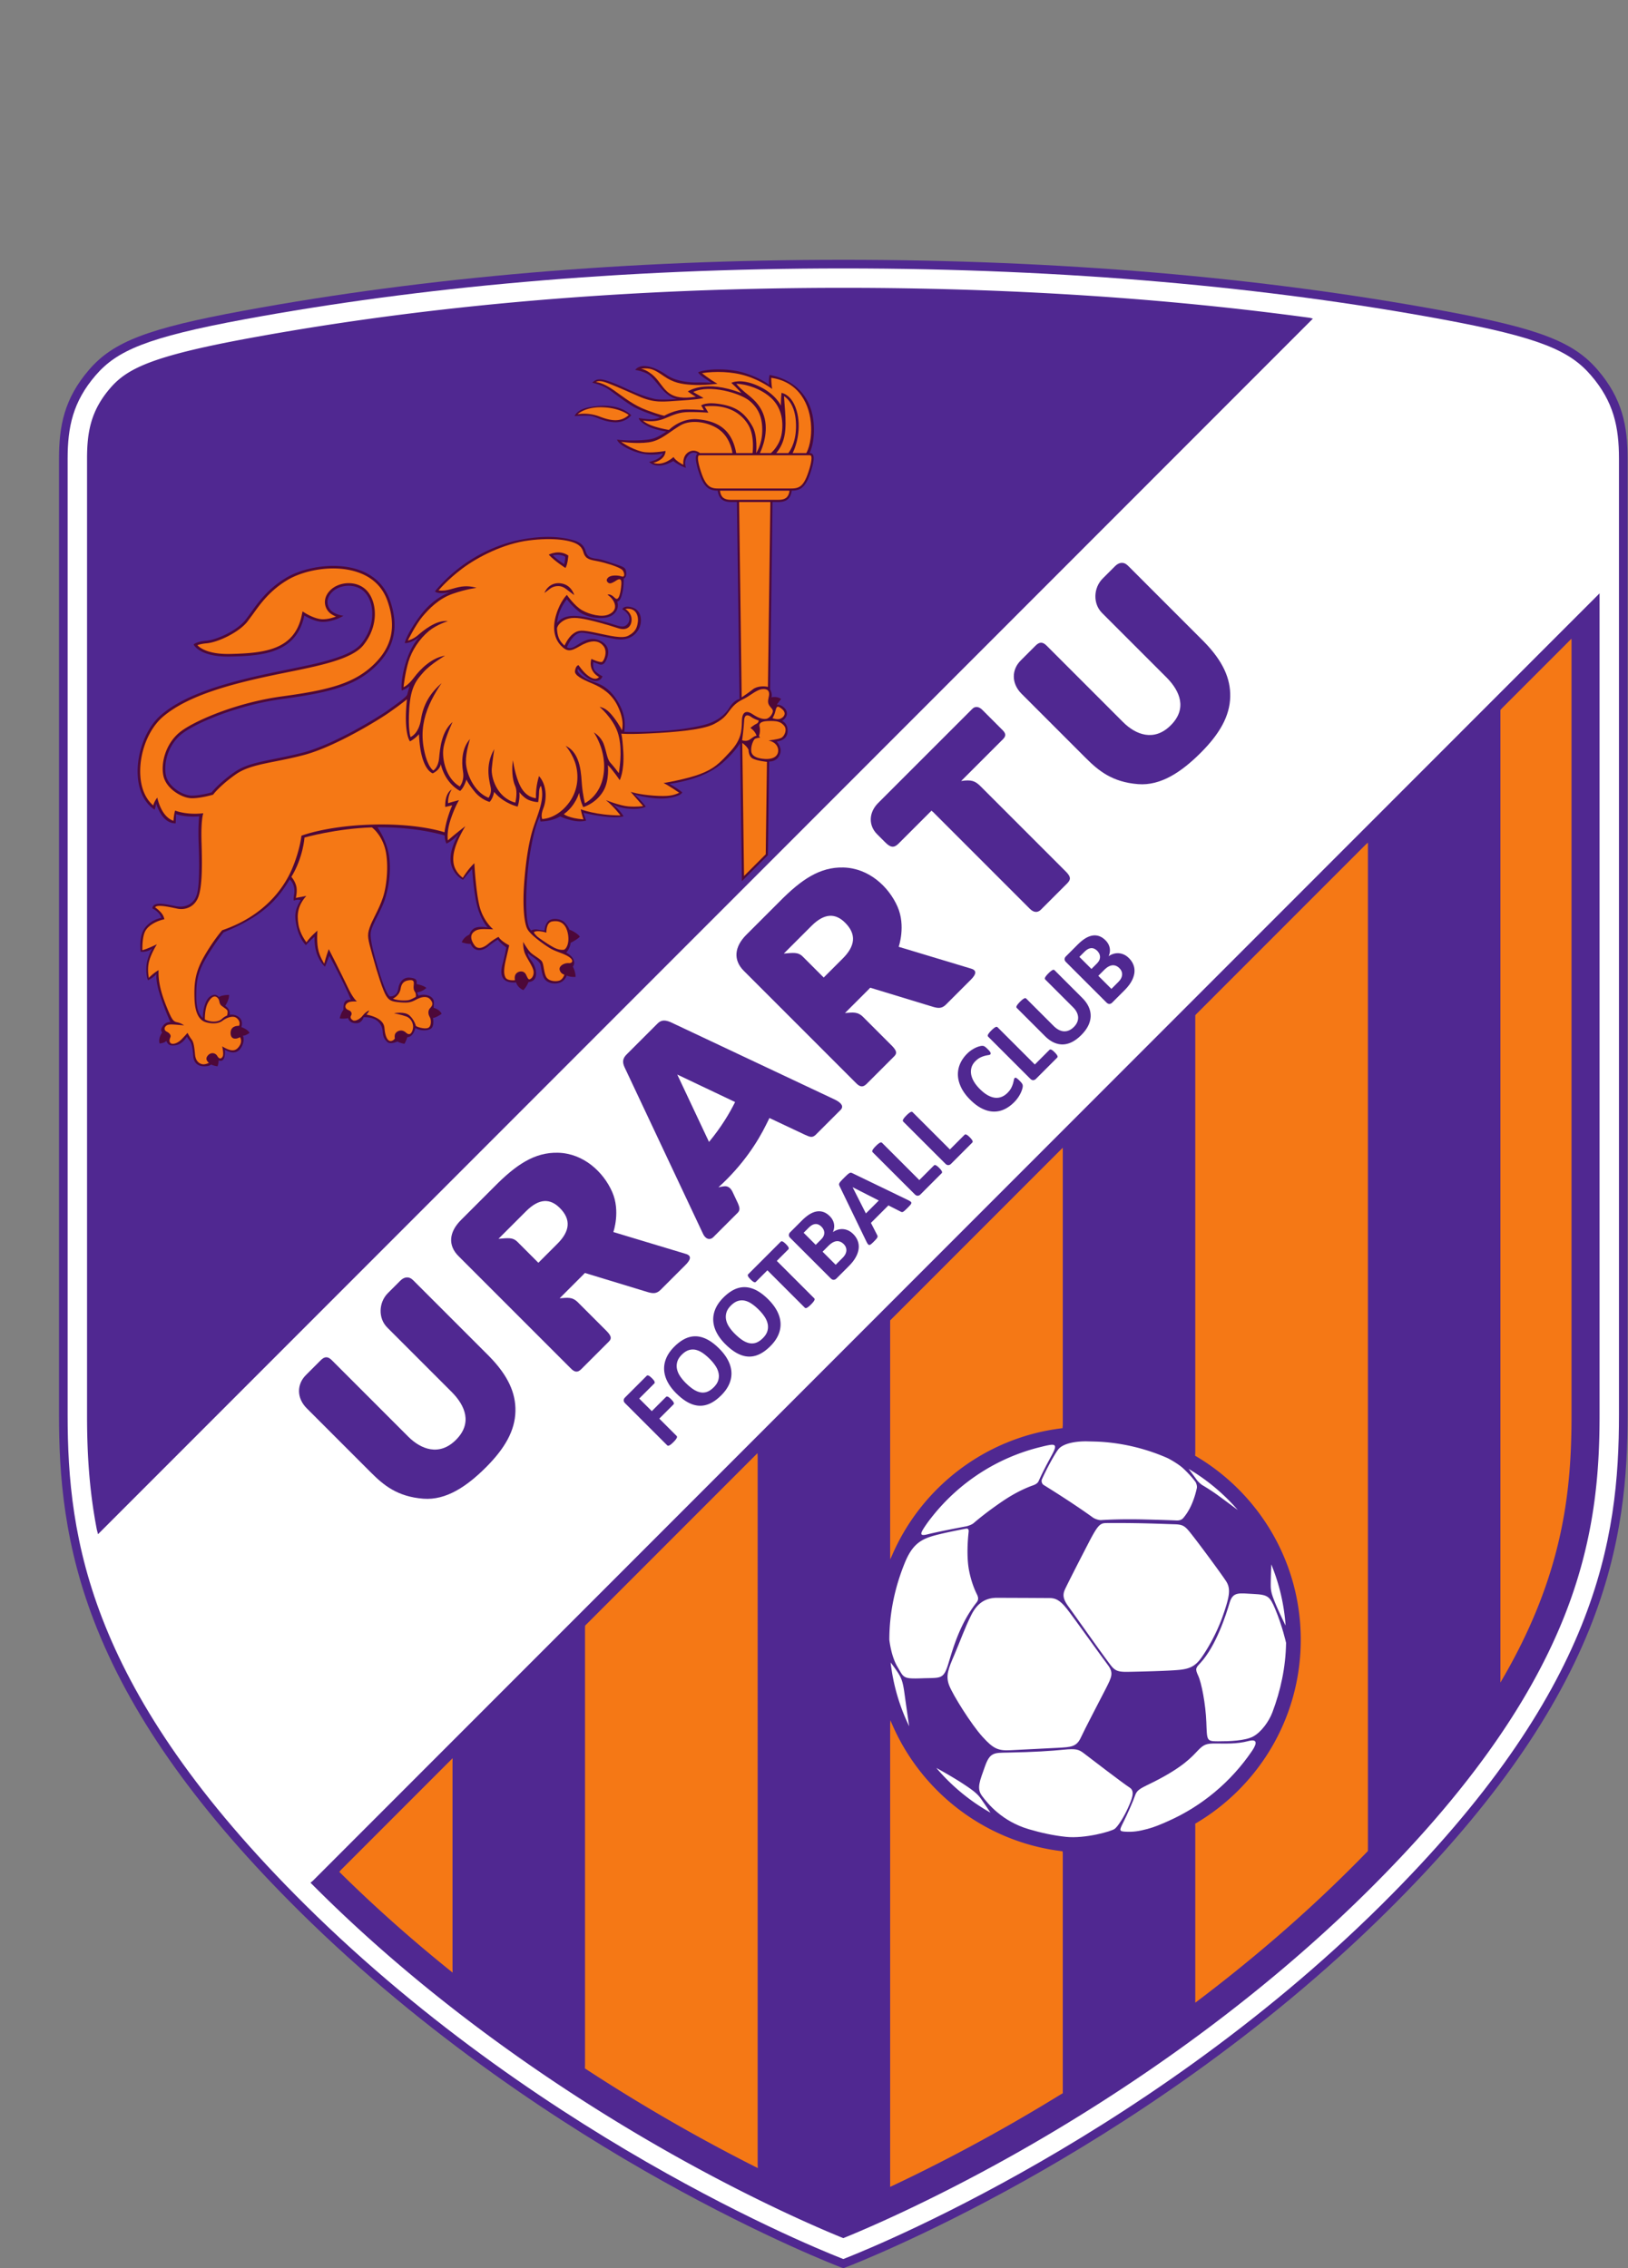 <svg xmlns="http://www.w3.org/2000/svg" xml:space="preserve" viewBox="0.5 -0.5 754.69 1051.53"><rect x="0.5" y="-0.5" width="754.69" height="1051.53" fill="#808080" stroke="none"/><defs><clipPath id="a" clipPathUnits="userSpaceOnUse"><path d="M.5-.5h595.446v841.89H.5Z"/></clipPath></defs><g clip-path="url(#a)" transform="matrix(1.333 0 0 -1.333 -.667 1121.853)"><path d="M85.517 733.902c-33.168-6.118-45.2-10.714-53.643-20.489-8.697-10.07-10.48-19.66-10.48-30.96v-332.5c0-20.582 1.58-45.539 13.302-74.592 12.85-31.851 35.83-63.922 70.253-98.039 44.344-43.95 93.107-75.26 126.205-93.783 35.878-20.08 61.672-29.92 61.928-30.018l1.063-.402 1.063.402c.255.098 26.048 9.938 61.927 30.018 33.097 18.524 81.861 49.832 126.205 93.783 34.422 34.117 57.402 66.188 70.254 98.04 11.72 29.052 13.3 54.01 13.3 74.59v332.5c0 11.3-1.783 20.89-10.48 30.961-8.441 9.775-20.475 14.37-53.643 20.49-63.73 11.755-133.921 17.716-208.626 17.716s-144.897-5.96-208.628-17.717" style="fill:#502891;fill-opacity:1;fill-rule:nonzero;stroke:none"/><path d="M107.062 179.453c-75.334 74.666-82.667 127.25-82.667 170.5v332.5c0 11 1.833 19.833 9.75 29 7.353 8.513 17.583 13.166 51.917 19.5 60.086 11.083 130.094 17.666 208.082 17.666h.001c77.988 0 147.996-6.583 208.082-17.667 34.334-6.333 44.564-10.986 51.918-19.5 7.916-9.166 9.75-18 9.75-29v-332.5c0-43.25-7.334-95.833-82.668-170.499C395.85 94.83 294.145 56.328 294.145 56.328S192.439 94.83 107.062 179.453" style="fill:#fff;fill-opacity:1;fill-rule:nonzero;stroke:none"/><path d="M108.858 187.197q1.462-1.471 2.955-2.95c43.482-43.099 91.352-73.85 123.853-92.06 29.094-16.3 51.39-25.73 58.479-28.6 7.087 2.87 29.384 12.3 58.478 28.6 32.5 18.21 80.371 48.961 123.854 92.06 33.462 33.167 55.73 64.163 68.074 94.762 11.097 27.506 12.594 51.298 12.594 70.943V634.23l-.008 1.383-447.42-447.699zM34.563 309.937c-2.873 14.786-3.418 28.156-3.418 40.015v332.5c0 9.383 1.356 16.77 8.108 24.589 5.856 6.78 14.538 11.094 48.033 17.273 63.149 11.648 132.746 17.555 206.858 17.555 57.065 0 111.456-3.502 162.284-10.43l1.031-.274L34.967 308.408ZM227.596 362.646q.371-.37.592-.654.222-.282.302-.5a.9.9 0 0 0 .067-.377.42.42 0 0 0-.125-.272l-5.26-5.263 4.377-4.373 4.936 4.939q.112.112.261.136.15.026.365-.053.218-.081.495-.296a7 7 0 0 0 .65-.587q.37-.371.586-.649.217-.278.31-.508a.8.8 0 0 0 .073-.384.44.44 0 0 0-.132-.266l-4.935-4.94 5.995-5.992a.54.54 0 0 0 .162-.31q.024-.173-.098-.434a3.4 3.4 0 0 0-.396-.607 10 10 0 0 0-.755-.83 10 10 0 0 0-.824-.75 3.3 3.3 0 0 0-.607-.397q-.255-.117-.435-.098a.5.5 0 0 0-.317.157l-14.599 14.59q-.548.545-.511 1.068.037.522.446.934l7.56 7.564a.45.45 0 0 0 .266.131q.156.018.378-.067.223-.086.513-.314a8 8 0 0 0 .66-.597zM250.969 372.979q1.998-1.998 3.074-4.069 1.078-2.07 1.193-4.153t-.758-4.108-2.776-3.93q-1.88-1.88-3.769-2.792t-3.828-.841q-1.938.071-3.955 1.152-2.016 1.083-4.138 3.203-1.948 1.948-3.007 4-1.059 2.054-1.167 4.13-.109 2.073.757 4.107.868 2.034 2.783 3.95 1.828 1.83 3.712 2.747t3.828.854q1.945-.065 3.956-1.116 2.01-1.052 4.095-3.134m-3.267-3.627q-1.262 1.26-2.494 2.095-1.233.834-2.447 1.092a4.55 4.55 0 0 1-2.41-.135q-1.198-.392-2.389-1.583-1.202-1.203-1.558-2.463a5.2 5.2 0 0 1-.095-2.51q.258-1.25 1.063-2.464t1.93-2.34q1.313-1.31 2.557-2.157 1.246-.849 2.46-1.117a4.34 4.34 0 0 1 2.398.132q1.184.407 2.388 1.61t1.563 2.457q.362 1.253.09 2.515-.27 1.264-1.088 2.49-.816 1.226-1.968 2.378M268.051 390.072q1.998-1.997 3.075-4.068 1.077-2.073 1.192-4.154.116-2.08-.758-4.108-.873-2.025-2.776-3.93-1.88-1.88-3.768-2.792-1.89-.911-3.828-.84-1.938.07-3.955 1.152t-4.139 3.203q-1.947 1.947-3.006 4t-1.168 4.13q-.11 2.073.758 4.106.867 2.034 2.782 3.95 1.83 1.83 3.713 2.748 1.883.916 3.828.853 1.945-.066 3.955-1.115 2.01-1.054 4.095-3.135m-3.266-3.628q-1.262 1.262-2.495 2.096t-2.446 1.093a4.56 4.56 0 0 1-2.411-.135q-1.197-.392-2.388-1.584-1.203-1.203-1.558-2.463a5.2 5.2 0 0 1-.095-2.51q.257-1.25 1.062-2.464a15 15 0 0 1 1.93-2.338q1.313-1.313 2.558-2.16t2.46-1.117a4.35 4.35 0 0 1 2.397.134q1.185.405 2.388 1.61 1.203 1.202 1.564 2.456a5.1 5.1 0 0 1 .09 2.516q-.271 1.263-1.088 2.49a15.6 15.6 0 0 1-1.968 2.376M274.203 409.283q.359-.359.58-.641.222-.285.314-.501a.77.77 0 0 0 .073-.383.45.45 0 0 0-.13-.279l-4.023-4.025 13.004-12.995a.5.5 0 0 0 .143-.306q.02-.18-.103-.428a3.7 3.7 0 0 0-.402-.602 10 10 0 0 0-.75-.824 10 10 0 0 0-.824-.75 3.7 3.7 0 0 0-.6-.403q-.249-.123-.429-.103a.48.48 0 0 0-.305.144l-13.003 12.997-4.023-4.026a.44.44 0 0 0-.285-.137.8.8 0 0 0-.377.079 2.3 2.3 0 0 0-.5.314q-.284.22-.642.58a8 8 0 0 0-.598.658 2.4 2.4 0 0 0-.32.507.74.74 0 0 0-.074.37q.019.156.144.28l11.314 11.322q.111.11.272.137a.7.7 0 0 0 .378-.068 2.4 2.4 0 0 0 .506-.32q.29-.227.66-.597M297.583 412.806q.858-.857 1.318-1.79.46-.932.58-1.881.119-.95-.073-1.912a8.2 8.2 0 0 0-.636-1.905 11 11 0 0 0-1.115-1.85 17 17 0 0 0-1.637-1.872l-4.266-4.27q-.41-.41-.93-.446-.522-.038-1.069.51l-14.027 14.018q-.548.547-.512 1.069.037.52.445.93l4.024 4.027q1.473 1.472 2.743 2.246 1.27.772 2.474.97 1.203.196 2.346-.203 1.142-.398 2.188-1.443.585-.585.953-1.25.367-.664.505-1.371.138-.709.047-1.446a5 5 0 0 0-.424-1.47q.808.56 1.699.83.89.269 1.81.208a5.3 5.3 0 0 0 1.829-.47q.906-.409 1.728-1.23m-11.028 2.539a3.5 3.5 0 0 1-1.022.728q-.534.24-1.085.201a2.9 2.9 0 0 1-1.135-.347q-.585-.311-1.332-1.059l-1.629-1.63 4.2-4.196 1.801 1.8q.697.701.945 1.285.248.585.23 1.155a2.7 2.7 0 0 1-.277 1.098 3.6 3.6 0 0 1-.696.965m7.727-6.043q-.556.555-1.18.81t-1.277.195-1.368-.454q-.715-.393-1.6-1.278l-1.918-1.92 4.554-4.55 2.336 2.337q.676.676.995 1.282.32.602.379 1.22.06.616-.164 1.221a3.2 3.2 0 0 1-.757 1.137M316.621 424.623q.598-.3.897-.523.298-.225.293-.493-.006-.265-.323-.646-.318-.378-.926-.988a28 28 0 0 0-1.007-.97q-.372-.336-.616-.466-.24-.132-.416-.105a1.2 1.2 0 0 0-.384.136l-4.305 2.188-6.08-6.082 2.14-4.178a1.4 1.4 0 0 0 .163-.424.74.74 0 0 0-.075-.448q-.11-.248-.416-.603a17 17 0 0 0-.837-.888 12 12 0 0 0-.932-.859q-.36-.286-.629-.267-.267.019-.49.317-.224.3-.512.885l-9.323 19.271q-.137.286-.17.516-.03.231.119.516.149.287.515.691.367.404 1 1.038.733.734 1.187 1.15.453.417.764.59.311.175.554.144.243-.032.554-.193zm-19.22 4.451-.012-.011 4.613-9.104 4.492 4.494zM327.479 435.807q.373-.371.595-.659.225-.284.33-.514t.086-.398a.47.47 0 0 0-.142-.293l-7.37-7.374q-.41-.41-.931-.448-.522-.036-1.07.512l-14.625 14.614a.5.5 0 0 0-.143.304q-.02.18.103.428.123.249.403.601.278.353.748.825.484.483.83.755.348.274.596.398.247.123.427.103a.48.48 0 0 0 .305-.143l12.961-12.952 5.068 5.07a.5.5 0 0 0 .287.151.7.7 0 0 0 .38-.068c.144-.063.312-.166.503-.317q.286-.222.658-.595M338.12 446.454a7 7 0 0 0 .595-.66q.225-.284.33-.513.106-.231.086-.398a.47.47 0 0 0-.143-.292l-7.369-7.374q-.41-.412-.932-.448-.521-.037-1.07.51l-14.625 14.615a.5.5 0 0 0-.142.304q-.02.18.103.428.124.249.402.602.28.353.748.824.485.483.83.756a3.7 3.7 0 0 0 .596.397q.248.122.428.103a.48.48 0 0 0 .305-.143l12.96-12.952 5.069 5.071a.5.5 0 0 0 .287.15.7.7 0 0 0 .379-.068q.217-.093.504-.316.286-.224.658-.596M355.506 466.058a9 9 0 0 0 .508-.545q.197-.236.316-.428.117-.192.166-.366.05-.174.06-.457.011-.285-.15-.906a8.7 8.7 0 0 0-.515-1.398 11.697 11.697 0 0 0-2.37-3.356q-1.652-1.653-3.49-2.473a8.3 8.3 0 0 0-3.785-.738q-1.944.08-3.959 1.1c-1.344.68-2.685 1.692-4.031 3.035q-2.05 2.052-3.098 4.19-1.046 2.138-1.148 4.203a9.1 9.1 0 0 0 .713 3.997q.815 1.934 2.466 3.587.671.671 1.405 1.179.735.507 1.447.854.71.345 1.373.527.663.184 1 .181.34-.003.512-.052.175-.05.385-.184c.138-.09.295-.208.462-.351q.252-.215.598-.561.372-.371.606-.655t.334-.506a.8.8 0 0 0 .084-.384.4.4 0 0 0-.123-.272q-.188-.187-.692-.254a11 11 0 0 1-1.226-.25 8.6 8.6 0 0 1-1.57-.593q-.844-.41-1.716-1.279-.954-.957-1.314-2.1a5.2 5.2 0 0 1-.158-2.399q.2-1.255.959-2.56.76-1.305 2.052-2.597 1.419-1.418 2.749-2.164t2.543-.878a4.76 4.76 0 0 1 2.302.303q1.093.435 2.05 1.39.867.87 1.292 1.71.424.84.623 1.548.201.705.291 1.199t.25.656a.5.5 0 0 0 .248.148q.127.025.322-.074a2.7 2.7 0 0 0 .49-.34q.294-.242.739-.687M367.648 476.001q.373-.372.596-.658.224-.285.33-.515t.086-.398a.48.48 0 0 0-.142-.292l-7.37-7.374q-.41-.41-.933-.448-.522-.037-1.07.51l-14.624 14.615a.5.5 0 0 0-.144.304q-.02.18.105.429.123.248.4.6.279.354.75.826.485.482.83.755.346.273.597.397.246.123.427.103.18-.018.305-.143l12.96-12.952 5.07 5.072a.5.5 0 0 0 .284.15.7.7 0 0 0 .38-.068q.219-.093.505-.317.284-.223.658-.596M377.256 494.906q1.48-1.479 2.213-3.082t.699-3.254q-.037-1.651-.855-3.316-.82-1.666-2.434-3.28-1.515-1.515-3.098-2.34-1.582-.827-3.185-.89-1.602-.061-3.192.646-1.592.708-3.133 2.25l-9.783 9.776a.5.5 0 0 0-.148.298q-.027.174.105.43.129.254.405.602.273.348.757.834.472.473.82.746.35.274.598.399.25.124.428.105a.5.5 0 0 0 .305-.142l9.488-9.483q.957-.956 1.893-1.421.939-.466 1.84-.484.9-.018 1.744.366.843.385 1.6 1.144.77.769 1.142 1.613t.34 1.72q-.03.875-.467 1.77-.434.892-1.277 1.737l-9.676 9.67a.5.5 0 0 0-.149.297q-.025.173.098.422.125.248.404.602.279.353.75.825.471.471.813.74.34.264.588.39.248.123.423.099a.5.5 0 0 0 .297-.15zM393.473 508.755q.858-.856 1.318-1.79.46-.93.58-1.88a6 6 0 0 0-.072-1.912 8.4 8.4 0 0 0-.637-1.905 11 11 0 0 0-1.117-1.85 17 17 0 0 0-1.635-1.873l-4.266-4.27q-.41-.41-.931-.445-.521-.038-1.069.51l-14.027 14.018q-.547.547-.512 1.068t.446.93l4.023 4.027q1.474 1.473 2.742 2.247 1.271.772 2.475.97a4.7 4.7 0 0 0 2.346-.203q1.143-.399 2.187-1.443.586-.585.955-1.25.366-.665.504-1.371.14-.708.047-1.447a5 5 0 0 0-.424-1.469 6 6 0 0 0 1.7.83q.89.268 1.81.208a5.3 5.3 0 0 0 1.828-.471q.909-.409 1.729-1.229m-11.028 2.539a3.5 3.5 0 0 1-1.023.727 2.2 2.2 0 0 1-1.084.202 2.8 2.8 0 0 1-1.135-.348q-.585-.311-1.332-1.058l-1.629-1.63 4.2-4.197 1.8 1.802q.698.699.945 1.284.25.585.23 1.155a2.6 2.6 0 0 1-.276 1.098 3.6 3.6 0 0 1-.696.965m7.727-6.044q-.556.557-1.18.811-.624.255-1.277.194-.654-.06-1.37-.453-.715-.393-1.599-1.278l-1.918-1.92 4.555-4.55 2.336 2.337q.674.677.994 1.28.32.604.379 1.221.06.615-.164 1.222-.223.605-.756 1.136" style="fill:#502891;fill-opacity:1;fill-rule:nonzero;stroke:none"/><path d="M158.245 157.563v71.75l.04 1.197-38.867-38.893-.536-.648c12.915-12.785 26.227-24.465 39.395-35.031zM204.321 123.813V275.73l.03.874 59.941 59.978.068-1.269V89.23l.056-1.28a606 606 0 0 0-24.344 12.945 617 617 0 0 0-35.78 21.716zM522.666 256.813v338.25l.543.599 24.16 24.176.026-.775v-269.11c0-25.738-2.55-55.125-24.15-92.139zM310.436 242.48V82.73l-.008-1.316c10.072 4.727 23.044 11.207 37.789 19.48a613 613 0 0 1 21.515 12.66l.742.426v83.418l-.074.729c-27.195 3.197-49.885 21.125-59.873 45.588zM310.436 299.646v81.666l.008 1.45 59.314 59.353.717.7v-96.502l-.094-1.038c-26.777-3.155-49.182-20.59-59.392-44.482zM416.55 145.48v61.418l-.029.825c21.96 12.857 36.71 36.697 36.71 63.98 0 27.29-14.756 51.135-36.727 63.99l.047 1.453v151.751l.402.442 59.065 59.101.572.457V199.48l-.014-1.265a488 488 0 0 0-6.965-7.043c-17.177-17.027-35.064-32.096-52.384-45.192z" style="fill:#f57815;fill-opacity:1;fill-rule:nonzero;stroke:none"/><path d="M315.58 298.563c-3.4-8.295-5.424-17.333-5.424-26.86 0 0 .57-5.668 2.82-9.418s1.75-4.25 8.419-4c6.666.25 7.582-.584 9.332 5.25 1.664 5.541 4.084 13.917 9.77 21.131.774.984.61 1.828.085 2.882-.791 1.59-1.936 4.345-2.688 8.154-.96 4.862-.445 11.001-.156 13.591.088.783-.254 1.168-.935 1.041-2.563-.48-8.983-1.729-12.076-2.715-3.916-1.25-6.711-3.114-9.147-9.057M412.303 331.338c1.316-1.22 2.914-2.858 4.312-4.738.239-.32.633-1.422.477-2.155-.283-1.33-.873-3.627-1.947-5.993-.96-2.108-2.028-3.556-2.762-4.405-.545-.627-1.305-.902-2.406-.856-1.702.072-5.079.193-11.25.344-7.239.178-12.49-.066-14.916-.222-.98-.063-2.39.544-2.844.875-6.373 4.61-14.242 9.545-17.12 11.326-.712.441-.87 1.408-.638 1.946 1.191 2.757 4.068 8.233 5.602 10.325 1.834 2.5 7.166 3 10.334 2.906 1.707-.05 3.402-.062 5.08-.183a68.6 68.6 0 0 0 22.437-5.524c.992-.431 4.1-2.22 5.64-3.646M419.021 325.463c-.695.414-1.666 1.42-1.917 1.771-1.733 2.423-2.875 3.883-2.875 3.883a69.3 69.3 0 0 0 17.107-14.299s-3.86 2.884-6.941 5.134c-1.989 1.45-4.114 2.763-5.374 3.51M444.56 283.952c-1.29 3.1-1.665 4.333-1.75 6-.081 1.667.172 7.952.172 7.952a68.6 68.6 0 0 0 4.979-21.285s-2.15 4.333-3.4 7.333M341.979 216.453c-1.239 1.758-3 3.082-6.584 5.416s-8.907 5.258-8.907 5.258a69.3 69.3 0 0 1 18.844-15.572s-1.771 2.648-3.353 4.898M310.605 263.781a68.5 68.5 0 0 1 6.44-22.166s-1.15 7.92-1.65 11.588c-.5 3.666-1 5.082-2.166 6.916-1.168 1.834-2.624 3.662-2.624 3.662M366.154 339.47c-1.148-.161-2.27-.462-3.388-.736-15.202-3.7-28.428-12.437-37.819-24.341-.601-.764-1.205-1.53-1.76-2.33-2.21-3.194-2.96-4.528.29-3.694 2.87.735 8.921 1.926 13.398 2.768.594.111 1.984.593 2.572 1.101 1.494 1.295 4.862 4.078 9.948 7.547 4.812 3.285 8.742 4.914 10.765 5.621.953.334 1.63.82 1.928 1.49.517 1.16 1.494 3.256 2.973 6.056 2.334 4.417 4.187 6.952 1.093 6.519M386.395 312.285c-2.668-.02-3.25.25-6.75-6.5s-7.5-14.583-8.418-16.583c-.916-2-.582-3.5 1.25-6 1.834-2.5 10.418-14.667 13.084-18.249 2.666-3.584 2.918-4.502 7.5-4.418 4.584.084 15.168.334 18.5.75 3.334.418 5.166 1.416 7.166 4.25s5.25 8.25 7.5 14.75 2.75 9.166 1 11.834c-1.75 2.666-8.332 11.583-11.25 15.333-2.916 3.75-3.332 4.333-6.832 4.417s-11.668.5-22.75.416" style="fill:#fff;fill-opacity:1;fill-rule:nonzero;stroke:none"/><path d="M347.56 286.285c-3.5 0-6.583-1.416-8.833-5.833s-4-9.417-6-14.083-3.082-7.168-1.75-10.584c1.334-3.416 7.668-13.5 11.5-17.75 3.834-4.25 5.5-5 9.918-4.75 4.416.25 12.084.584 16.416.834 4.334.25 6.416.25 7.916 3.5s6.5 12.75 8.668 17c2.166 4.25 2.834 5.582.666 8.416-2.166 2.834-11.5 16-14.166 19.417-2.668 3.417-4.334 3.75-6.168 3.75-1.832 0-12.498.083-18.166.083M402.31 222.37c-4.187-2.13-5.915-2.585-6.665-4.75-.75-2.167-2.666-6.5-4.084-9.335-1.416-2.832-1.58-3.205.584-3.332 2.832-.168 4.832.166 7.767.942 2.518.666 4.904 1.703 7.258 2.75 11.781 5.244 21.814 13.695 29.012 24.238 1.129 1.652 2.879 4.652-1.205 3.57-4.082-1.084-8.166-.834-11.332-.834-3.168 0-4.084-.25-6.168-2.416-2.082-2.168-4.998-5.668-15.166-10.834M351.395 232.453c-4.752-.088-6.25.166-8-4.834s-3-7.584-1-10.25 6.894-8.805 16.28-11.568c4.157-1.225 8.452-2.182 12.882-2.65 6.588-.698 15.838 1.884 17.004 2.802 1.166.916 3.25 4.25 4.584 7.25 1.332 3 2.582 5.832.582 7.082s-14.082 10.5-15.916 11.918c-1.834 1.416-2.834 1.666-7.084 1.25-4.25-.418-10.25-.834-19.332-1" style="fill:#fff;fill-opacity:1;fill-rule:nonzero;stroke:none"/><path d="M418.395 263.703c-1.637-1.787-2-2-.834-4.5s2.584-9.834 2.834-16.168c.25-6.332 0-6.666 4-6.666s9.416.166 12.25 1.666 5.533 5.268 6.724 8.426c2.846 7.54 4.625 15.643 4.756 24.158 0 0-1.314 5.916-3.814 11.833-1.829 4.327-2.5 4.917-7.5 5.167s-7.166.916-8.334-3.084c-1.166-4-4.666-14.916-10.082-20.832" style="fill:#fff;fill-opacity:1;fill-rule:nonzero;stroke:none"/><path d="M193.145 648.827s2.437.688 4.312-.5c0 0 0-1-.375-2.562 0 0-2.062 1.25-3.937 3.062m12.562 51.5c-4.312-.812-5-3.062-5-3.062s2.688.187 5 .125c2.313-.063 4.313-1.938 8.563-2.25s6.125 2.437 6.125 2.437c-4.188 3.938-10.375 3.563-14.688 2.75m-6.812-181.687c-.379 1.017-1.263 2.192-1.938 2.75-1.437 1.187-4.125 1.375-5.375.25s-1.312-3.25-1.312-3.25-.576-.027-2.125.25c-1.75.312-2.556-.294-2.556-.294a7 7 0 0 0-.694 1.044c-1.5 2.812-1.313 15.687.312 25.812s3.438 12.875 3.438 12.875c0-.937.187-1.812.187-1.812 2.812.065 5.067.764 6.867 1.766 0 0 2.07-1.016 4.758-1.516 2.607-.485 4.25.062 4.25.062-.625 1.75-.937 2.75-.937 2.75s2.125-.687 7.187-1.312 6.75.062 6.75.062c-1.312 2.375-3.875 4.25-3.875 4.25s2.125-1.375 6.125-1.625 5.5.75 5.5.75c-1.75 2.375-3.875 4.188-3.875 4.188s6.563-1.875 11.375-1.25 5.188 2 5.188 2c-1.813 1.562-4.438 2.937-4.438 2.937 13.125 2.063 17.688 6.438 20.5 9.25s4.054 4.938 4.054 4.938l.63-48 9.029 9.041.429 32.584s2.92-.25 3.858 2.812c.666 2.175-1.25 4.125-1.25 4.125 2.438.313 4 1.625 3.813 4.125-.188 2.5-1.938 3.063-1.938 3.063 1.688 1 2.313 2.812 1 4.312-1.312 1.5-2.812 1.313-2.812 1.313.687 1 1.5 2 1.5 2-1.563 1.062-3.375.562-3.375.562.437 1.188-.466 2.813-.466 2.813l.852 64.895.01.23h2.07c2.32 0 4.103.808 4.546 3.625l.05.318c3.033.073 5.017.926 6.949 7.62 1.299 4.5.557 5.437-.742 5.437 0 0 2.23 4.187 1.293 11.562s-5.625 13.813-15.188 15.625c0 0-.375-1.375-.187-3.437 0 0-2.5 2.187-8.563 4.125-6.062 1.937-14.187 1.312-16.125.187 0 0 .563-.875 2.25-2s2.375-1.625 2.375-1.625-1.937.188-4.937.125c-3-.062-7.688.5-10.75 2.688-2.412 1.723-8.25 4.812-10.813 1.687 0 0 2.633-.4 4.375-1.437 2.938-1.75 5.375-7.688 10.125-8.688 0 0-5.554-.465-7.875.063-5.5 1.25-9.437 3.625-14.187 5.5s-5.875 1.5-7.375.125c0 0 3.187-.75 5.187-2s6.688-5.125 9.875-6.75 8.563-3.313 8.563-3.313-1.5-.687-3.125-.687-4.313.437-4.313.437-.125-1 2.875-2.687c2.412-1.357 6.688-2 6.688-2s-2.125-1.563-4.188-2.313-7.937-1.062-12.937-.5c0 0 .223-1.543 4.562-3.5 6.375-2.875 11.375-1.25 11.375-1.25s-.437-2-4.75-3c0 0 2.563-3.062 8.375.313 0 0 1.938-1.563 4.438-2.375 0 0-.8 1.714.187 3.5 1.625 2.937 3.787 1.408 3.787 1.408-.695-.475-.87-1.846.105-5.22 1.93-6.688 3.912-7.545 6.942-7.62l.044-.235c.422-2.885 2.216-3.708 4.56-3.708h2.084l-.005-.209.897-68.291s-1.914-.375-3.476-2.938c-1.563-2.562-4.247-4.95-9.25-6.187-11.625-2.875-27.375-2.313-27.375-2.313.437 3.188.25 6.625-2.563 11.063-2.812 4.437-5.986 5.584-7.75 6.187-2.375.813-4.312 1.813-5.5 3.25-.816.989-.25 1.375-.25 1.375s3.25-4.187 6.125-4.187c1.954 0 2.375 1.625 2.375 1.625s-1.812.937-2.687 2-.5 2.937-.5 2.937.75-.25 1.687-.625 2.063-.687 3.063 1.938.375 5-2.813 6.312c-3.187 1.313-6.062-.75-8.062-2-1.027-.641-1.807-.871-2.559-.673l-.51.203c1.428 3.266 3.37 5.156 5.194 5.095 1.875-.062 6.5-1.25 11.187-2.125 4.688-.875 7.313.938 8.625 3.375s1.063 6.375-2.062 7.438-3.688-.563-3.688-.563 1.438-.687 2.188-2.125.062-3.062-1.25-3.687-3.438.5-6.563 1.312-7.875 2.313-11.625 2.188c-2.709-.09-4.407-1.094-5.447-2.493 0 0 .298 1.874.447 2.43.938 3.5 3 5.875 3 5.875s1.313-1.875 3.938-4.125 8.937-3.375 11.812-1.437 1.75 4.75 1.75 4.75c.875.187 1.313 1 1.813 3.125s.437 4.875.437 4.875 1 .25.875 2-.687 2-3.562 2.937c-2.875.938-4.764 1.705-6.688 1.938-2.062.25-3.25.625-3.812 2.5-.563 1.875-1.438 3.125-4.5 4s-9.063 1.937-18.438.062-20.937-7.437-29.5-17.875c0 0 .563-1.187 5.25-.312 0 0-5.687-1.688-10.562-8.375s-5.188-9.313-5.188-9.313 1.813-.312 5.188 2.188c0 0-2.813-2.438-4.813-8.938s-1.437-9.75-1.437-9.75 1.272.398 2.707 1.51l-.832-3.01c-.594-1.05-3.438-3-6.438-5.187s-18.75-12-29.687-14.875-18.5-3-24-6.875-7.875-7-7.875-7-4.063-1.188-7-1.125-8 3-8.875 7.062.687 10.625 5.562 14.438c4.875 3.812 19.313 10 34.938 12.125s25.125 4.25 32.5 11.437c6.616 6.449 8.029 13.861 4.937 22.813-5.375 15.562-26.812 13.437-36.062 7.937-8.053-4.787-11.375-11.187-14.313-14.812-2.937-3.625-9.875-6.813-13.5-7.125s-4.437-1.313-4.437-1.313 2-4.437 12.812-4.187c10.813.25 22.938 1 25.688 14.25 0 0 3.5-2.188 6.437-2.188s5.875 1.313 7.188 2.125c0 0-2.125.188-3.813 1.375-1.687 1.188-2.875 4.188-.062 6.938 2.812 2.75 8.812 3.125 11.75-.688 2.937-3.812 3.243-11.204-1.688-17.312-4.187-5.188-17.83-7.394-29.75-9.875-16.812-3.5-31.273-7.58-39.812-14.875-9-7.688-11.813-26.813-2.313-33 0 0 .25.687.563 2.187 0 0 1.812-7.062 6.75-6.937 0 0 .125 1.687.125 3.187 0 0 3.437-1.187 8.062-.75 0 0-.437-3.187-.187-9.5.25-6.312.312-13.875-.5-17.25s-3.688-5.25-7.5-4.5c-3.813.75-7.75 1.75-8.125-.75 0 0 2.687-1.312 3.125-3.312 0 0-2.813-.438-5.063-2.75-2.25-2.313-2.375-5.75-2.125-9 0 0 1.875-.438 4.063 1.062 0 0-.813-1.187-1.625-3.875s-.375-6 .125-7.125c0 0 1.812.75 3 2.25 0 0-.563-2.062 1.312-7.75 1.875-5.687 3.5-9.062 3.5-9.062s-1.312.25-2.437-1.125-.813-2-.438-2.5c0 0-1.5-2-.875-3.813 0 0 1.813.125 2.313.938 0 0 .437-1.563 1.875-1.625s3.312.062 5.312 3.062c0 0 .5-.937 1.063-1.562s1-2.875 1.125-5.125 1.437-3.563 3.562-3.625c2.125-.063 2.625.625 2.625.625 1-.5 2.25-.625 2.25-.625.438 1.125.375 2.062.375 2.062 2.688-1.062 2.188 3.688 2.188 3.688 3.625-2.063 5.312-.313 6.125 1.687s.125 3.188.125 3.188c1.187.062 2.312 1 2.312 1-.687 1.312-2.812 2-2.812 2 .125.562.687 2.5-1.188 3.687a4.05 4.05 0 0 1-2.922.578s.422 1.922-1.515 3.11c0 0 1.437 2.187 1.312 3.812 0 0-2.25.063-3.562-.75 0 0-.75 1.25-2.25.625s-2.188-1.937-2.75-3.875c-.563-1.937-.53-4.036-.53-4.036-1.505 1.254-2.283 3.63-2.283 7.286 0 3.875 0 7.625 3 12.875s6.438 9.625 6.438 9.625c14.495 5.906 19.084 11.982 23.059 18.392 0 0 2.128-1.642 1.503-5.267-.259-1.5-.125-2.062-.125-2.062 1.688.562 2.438.125 2.438.125-1.938-3.125-2.375-5.188-1.313-9.5s3.125-6.125 3.125-6.125c1.625 1.812 3 2.937 3 2.937s-.187-3.25.875-6.125 2.75-4.312 2.75-4.312c.625 1.5 1.5 3.812 1.5 3.812s1.188-2.125 3.875-7.437 3.625-7.875 3.625-7.875-1.375.25-2.062-.688c-.688-.937-.5-2.75-.5-2.75-.938-1.187-1.313-3-1.313-3 1.063-.312 2.938.063 2.938.063.187-.938 1.187-1.938 3.187-1.75 1.629.152 2.188 2.062 2.188 2.062s2.437.125 4.062-.812 2.438-2.375 2.563-4.188.562-2.625 1.625-3.625c1.039-.978 3.562.188 3.562.188.625-.5 2.375-.813 2.375-.813.625 1 1 2.313 1 2.313 2.125 0 2.813 3.187 2.813 3.187 1.5-1 4.187-1.062 5.437-.187s.688 3.687.688 3.687c1.25.125 3 1.438 3 1.438-.75 1.625-2.75 2.062-2.75 2.062s0 .375.062 1.875c.063 1.5-1.437 2.688-3.625 2.688-.627 0-1.207-.144-1.758-.353l-.492 1.165c1.938.25 3.25 1.563 3.25 1.563-1.187 1-3.375 1.312-3.375 1.312 0 1.063.375 2-2.375 2.25s-3.625-2.312-3.812-2.875c-.188-.562-.188-2.187-1.188-3-1-.812-2.062-.625-2.062-.625-1.188 1.375-2.188 3.938-3.813 9.25-1.625 5.313-2.875 10.188-2.75 12.563s2.625 6.187 4.313 10.187 2.937 10.875 2.125 16.625c-.813 5.75-4.063 10.188-4.063 10.188 12.632.109 21.389-2.27 23.381-2.866 0 0-.068-1.384.62-2.822 0 0 2.124.938 4.187 3.25 0 0-3.813-6-2.5-10.687 1.075-3.84 4.062-5.125 4.062-5.125 2 2.5 3.188 3.75 3.188 3.75s.562-8.938 1.937-13.563 3.438-6.812 3.438-6.812-2.563.5-4.188-.063-2.125-2.375-2.125-2.375c-2.187-1-2.687-2.687-2.687-2.687 1.812-.625 3.125-.563 3.125-.563 1.125-2.75 3.875-2.687 6-.937s3.437 2.437 3.437 2.437c.688-1.125 2.938-2.75 2.938-2.75s-.625-3.375-1.25-5.562-.813-4.313.562-5.625 4.063-.938 4.063-.938c.687-2.062 2.562-2.687 2.562-2.687 1.25 1.312 1.75 2.75 1.75 2.75.75.125 2.188.375 2.563 2.062.375 1.688-.313 3.875-1.688 5.625s-1.062 2.5-1.062 2.5.562-.625 1.562-1.312 2.563-1.875 2.813-2.75.437-3.375 1.25-4.75 2.75-2.188 5-1.688 2.875 2.625 2.875 2.625c1.25-.625 3.062-.5 3.062-.5.063 1.813-.937 3.625-.937 3.625.437.438 1.062 1.938-.688 3.688-.472.471-1.02.839-1.608 1.147 0 0 1.283 1.303 1.546 3.415 0 0 2.25 1.125 3.187 2.125 0 0-.294.613-1.812 1.563-1 .625-1.813.875-1.813.875z" style="fill:#4d0839;fill-opacity:1;fill-rule:nonzero;stroke:none"/><path d="m305.883 551.867 2.918-2.918c1.81-1.813 3.017-1.872 4.492-.428l11.535 11.533c.059-.148.486-.429.486-.429l33.582-33.59c1.385-1.444 2.725-1.548 3.846-.546l9.281 9.28c1.313 1.34 1.254 2.283-.353 3.948l-29.871 29.878c-1.781 1.753-3.078 2.314-6.672 1.755l14.541 14.537c1.09 1.12 1.076 1.93-.104 3.136l-7.025 7.028c-1.225 1.25-2.576 1.402-3.564.356l-32.707-32.699c-3.434-3.461-3.301-7.923-.385-10.841M135.565 380.268l22.624-22.631c4.39-4.537 7.085-10.592 1.25-16.425-5.834-5.833-12.242-3.226-16.572 1.106l-26.6 26.609c-1.371 1.37-2.52 1.37-3.95-.116l-4.994-4.994c-3.3-3.24-3.344-8.06.234-11.638l22.315-22.322c4.419-4.42 9.191-8.398 18.207-9.105 7.962-.625 15.203 4.328 21.789 10.912s10.122 12.772 10.256 19.533c.123 6.277-2.503 12.345-9.205 19.166l-26.38 26.387c-1.473 1.444-3.079 1.165-4.42-.145l-4.376-4.376c-3.211-3.24-3.418-8.75-.178-11.961M234.02 486.515l57.31-27.018c2.254-1.144 3.022-2.35 1.887-3.515l-8.62-8.617c-1.208-1.178-1.974-.855-3.76-.056l-12.376 5.836s-.834-1.668-1.107-2.225c-2.898-5.902-8.024-14.086-16.642-21.877 0 0 1.194.28 2.078.367.883.09 1.992-.241 2.808-1.888l1.91-4.057c.584-1.39.819-2.334-.05-3.233l-8.53-8.527c-1.296-1.266-2.859-.502-3.612 1.272l-27.27 57.886c-.765 1.717-.694 3.012.838 4.485l10.475 10.472c1.164 1.223 2.313 1.665 4.661.695m2.385-18.252 11.04-23.437c4.228 5.092 7.134 9.97 9.073 13.88zM201.872 389.023l10.03-10.033c1.68-1.767 1.739-2.62.604-3.697l-9.503-9.5c-1.163-1.135-2.195-1.252-3.74.383l-38.946 38.955c-3.712 3.712-3.357 8.31.886 12.55l11.491 11.49c7.603 7.718 14.083 12.12 22.276 11.9 8.839-.237 15.733-6.66 18.795-13.614 2.965-6.731.412-13.966.412-13.966l25.093-7.57c2.29-.638 1.775-2.067.066-3.805l-8.752-8.75c-1.385-1.355-2.593-1.296-4.417-.772l-21.891 6.668-.516-.544-8.266-8.265c2.799.207 4.39.56 6.378-1.43m-21.033 21.04 7.26-7.262 6.542 6.54c4.45 4.39 4.922 8.513.916 12.52-3.358 3.36-7.189 3.418-11.726-1.118l-9.607-9.604c3.256.252 4.936.603 6.615-1.076M384.143 628.78l22.625-22.63c4.388-4.538 7.084-10.593 1.25-16.426s-12.243-3.224-16.573 1.107l-26.601 26.608c-1.37 1.37-2.52 1.371-3.95-.117l-4.992-4.992c-3.302-3.242-3.345-8.06.233-11.64l22.314-22.32c4.42-4.42 9.192-8.398 18.207-9.106 7.963-.626 15.203 4.329 21.79 10.913 6.585 6.584 10.122 12.77 10.255 19.531.125 6.278-2.502 12.346-9.203 19.167l-26.38 26.388c-1.473 1.444-3.079 1.165-4.42-.146l-4.378-4.375c-3.21-3.24-3.418-8.75-.177-11.962M301.102 488.228l10.03-10.033c1.68-1.769 1.74-2.622.604-3.698l-9.502-9.5c-1.164-1.134-2.195-1.252-3.741.383l-38.946 38.954c-3.711 3.713-3.357 8.31.886 12.552l11.492 11.49c7.602 7.717 14.083 12.119 22.275 11.899 8.84-.236 15.734-6.66 18.796-13.614 2.965-6.731.41-13.965.41-13.965l25.094-7.57c2.291-.64 1.775-2.067.066-3.806l-8.752-8.75c-1.386-1.355-2.593-1.296-4.418-.773l-21.89 6.67-.516-.546-8.266-8.263c2.799.206 4.39.558 6.378-1.43m-21.033 21.04 7.261-7.263 6.542 6.54c4.449 4.39 4.921 8.513.916 12.52-3.36 3.36-7.19 3.419-11.727-1.118l-9.606-9.604c3.255.251 4.936.603 6.614-1.076" style="fill:#502891;fill-opacity:1;fill-rule:nonzero;stroke:none"/><path d="M194.434 512.021c-1.664.619-4.45 2.557-6.209 3.828-1.268.916-1.705 1.853-1.705 1.853s.5 1 4.375-.062c0 0-.188 3.5 2 3.875 2.187.375 4.5-.188 5.375-3.813s-.5-6-1.438-6.062-1.66.107-2.398.381M194.582 623.452c.063-2.562.764-4.006 1.688-5.062.329-.377.634-.693.925-.951 0 0 1.2 2.826 3.012 4.138 1.813 1.313 2.875 1.375 7.938.313s9.125-2.125 11.25-1 3.062 2.437 3.312 4.875c.25 2.437-.937 5-4.375 4.437 0 0 2.188-1.312 2.188-3.687s-1.563-4.063-4.75-3-9.301 2.82-12.875 3.375c-3.625.562-5.414-.232-6.688-1.188-1.5-1.125-1.625-2.25-1.625-2.25M244.332 572.765c-4.72-1.793-12.687-3.125-12.687-3.125 1.937-.938 5.437-3.375 5.437-3.375-2-.938-3.75-1.375-8.937-1-5.188.375-7.938 1.312-7.938 1.312 1.563-1.812 4.313-4.937 4.313-4.937s-2.063-.375-5.125-.125c-3.063.25-7.813 2.187-7.813 2.187 2.75-2.187 5.063-5.312 5.063-5.312-8.375 0-13.813 2.125-13.813 2.125.25-1.375.938-3.5.938-3.5-5.188.375-6.813 1.813-6.813 1.813 4.137 2.964 5.313 7.437 5.313 7.437.437-3.063 1.437-5 1.437-5s4.438 1.25 7 5.625c2.167 3.7 1.563 9 1.563 9 1.875-1.875 4.125-5.25 4.125-5.25s1.625 3 1.25 9.75c-.154 2.766-.384 5.129-.688 6.437 0 0 1.996-.3 9.625.063 9.188.437 18.75 1.25 22.688 3.312 3.937 2.063 4.437 3.625 6.062 5.563s3.063 2.562 4.625 3.375c1.563.812 4.063 2.875 5.688 3.125s2.562-.188 2.687-1.375-.5-2.063-.312-3.313c.187-1.25 1.5-1.937 1.625-2.75s-1-2.687-2.375-2.875c-1.375-.187-3 .5-4.75 1.688s-3.563 1.187-3.625-2.313c-.063-3.5-.188-6.562-4-10.687-3.813-4.125-5.625-6-10.563-7.875" style="fill:#f57815;fill-opacity:1;fill-rule:nonzero;stroke:none"/><path d="M54.832 526.39c.5 1.187 5.063.125 7.75-.438s6.125.563 7.375 4.375 1.25 10.75 1 18.75.625 10.063.625 10.063c-6-.688-9.812.937-9.812.937-.438-1.437-.563-3.562-.563-3.562-4.375 1.437-5.625 8.062-5.625 8.062-1.125-1.375-1.41-2.719-1.41-2.719-2.616 2.198-4.198 5.807-4.49 10.31-.501 7.71 2.731 16.157 7.86 20.538 8.807 7.522 24.146 11.5 39.411 14.677l4.088.835c10.944 2.214 22.26 4.503 26.179 9.356 5.283 6.546 4.82 14.38 1.7 18.427-1.42 1.844-3.588 2.957-6.104 3.133-2.638.185-5.316-.716-6.988-2.35-1.577-1.543-1.959-3.076-1.959-4.197q0-.207.016-.396a5.1 5.1 0 0 1 2.117-3.725 8 8 0 0 1 1.731-.904c-1.311-.515-2.945-.96-4.588-.96-2.64 0-5.928 2.03-5.961 2.05l-1.095.683-.263-1.262c-2.5-12.042-12.722-13.254-24.827-13.533-7.429-.172-10.428 1.94-11.48 3.035.56.235 1.54.525 3.203.668 3.935.34 11.111 3.74 14.122 7.455l2.013 2.707c2.625 3.667 5.892 8.231 12.06 11.898 5.845 3.476 16.522 5.534 24.8 2.504 4.946-1.81 8.294-5.162 9.952-9.96 3.046-8.821 1.548-15.771-4.715-21.875-6.935-6.76-15.843-8.994-31.993-11.19-16.213-2.205-30.69-8.648-35.371-12.308-5.11-3.996-6.847-10.884-5.888-15.336.985-4.57 6.512-7.705 9.736-7.773 3.041-.065 7.1 1.111 7.271 1.16l.284.084.18.235c.023.03 2.38 3.077 7.678 6.81 3.513 2.475 8.057 3.383 13.81 4.532 2.922.583 6.234 1.244 9.9 2.208 11.014 2.896 26.749 12.656 29.989 15.019l2.01 1.434c1.374.968 3.835 2.918 3.835 2.918-1.25-12.063 1.062-14.625 1.062-14.625 1.875 1 3.125 2.5 3.125 2.5.5-12.625 4.813-13.625 4.813-13.625 2.75 1.437 2.75 3.25 2.75 3.25 1.687-7.063 6.75-9.375 6.75-9.375 1.437 1.25 2.187 4 2.187 4s.438-1.25 2.813-4.188 5.25-3.625 5.25-3.625c1.25 1.313 1.562 3.5 1.562 3.5 3.313-4.062 8.188-5.125 8.188-5.125.937 2.938.562 5.063.562 5.063s1.5-2 3.25-2.75 3.313-.75 3.313-.75.25 1.312.312 3.312c.063 2 .688 2.313.688 2.313 1.187-4.125-.375-7.938-2.438-13.813-2.062-5.875-3.062-14.437-3.5-21.25-.437-6.812.063-12.75 1.25-14.812 1.188-2.063 5.75-5.313 7.813-6.563s4.687-1.75 6.562-3 1.183-2.275 0-2.187c-1.687.125-3.625-1.063-3.187-2.438.437-1.375 1.625-1.562 1.625-1.562s-.438-1.5-1.563-2-3.937-.438-4.812 1.312-.75 4.5-1.563 5.438-2.562 1.812-3.687 2.812-2.688 3.813-2.688 3.813-.187-2.375.75-4.375 2.875-4.563 2.875-6.188-1-2.375-1.437-2.437c-.438-.063-.625.375-1.188 1.562s-1.562 1.25-2.187 1.125-2.125-.687-1.688-3c0 0-2.562-.312-3.25.875-.687 1.188-.687 3 .125 6.438a667 667 0 0 1 1.125 4.812s-2.875 1.438-3.687 2.938c0 0-1.563-.688-3.563-2.375s-3.75-1.938-4.75-.625-1.875 3.312-.437 4.625c1.437 1.312 3.062 1.125 6.875 1 0 0-3.438 2.812-4.75 8-1.313 5.187-1.813 15-1.813 15s-2-1.813-4-5.063c0 0-2.625 1.75-3.187 4.875-.563 3.125.5 7.125 4.062 13.063 0 0-3.312-2.5-6.062-4.938 0 0-.563 2.75.937 7.25s2.938 6.75 2.938 6.75-2.188-.562-3.813-1.062c0 0-.25 2.312 1.25 4.75 0 0-2.375-1-2.25-6.063 0 0 1.063.25 2.438.563 0 0-2.063-4.563-2.688-9.375 0 0-9.39 3.354-26.75 2.625-14.875-.625-23-3.813-23-3.813s-.5-5.062-3.312-11.625c-2.813-6.562-9.563-16.25-24.25-21.25 0 0-3.063-3.5-6.188-8.937-3.125-5.438-3.625-9.188-3.437-14.875.187-5.688 2.062-7.563 3.812-8.125s4.313-.75 5.875.437 3.813 1.938 5 .938c1.188-1 1.063-2 .813-2.688 0 0-2.75.25-2.938-2.187-.187-2.438 1.625-2.688 3.25-1.75 0 0 .938-1.25-.125-2.938-1.062-1.687-2.437-2.5-6.062-.25 0 0 .625-2.625.187-3.5-.437-.875-1.187-1.062-1.875.125s-2.187 1.313-3.125.375c-.937-.937-.875-1.812.188-2.75 0 0-1.125-.562-2-.5s-2.563.688-2.813 3.375-.5 4.375-1.187 5.25-1.438 2.313-1.438 2.313-.5-.625-2-2.188c-1.5-1.562-3.25-1.937-3.875-1.375s-.312 1.438-.062 2.063-.188 1.375-1.313 1.937-.812 1.75.188 2.25 3.437.063 5.875-.062c0 0-1.125.812-2.438 1.062-1.312.25-1.812.938-3.437 4.875s-3.188 8.5-3 13.25c0 0-1.688-.937-3.375-2.687 0 0-.688 3.062.125 5.937s2.687 5.75 2.687 5.75-3.312-1.625-5.062-2.062c0 0-.188 4.562 1.062 6.75s4.375 3.562 6.563 4c0 0-.063 1.125-1.188 2.375s-2 1.75-2 1.75" style="fill:#f57815;fill-opacity:1;fill-rule:nonzero;stroke:none"/><path d="M181.957 568.327c-1.97 3.65-2.687 9.25-2.687 9.25-.5-2.687-.25-6.812.75-8.937s.062-5.813.062-5.813c-6.562 1.813-8.437 8.938-8.187 11.813s.875 6.812.875 6.812c-3.563-6.062-1.438-11.812-1.188-13.687s-.812-3.25-.812-3.25c-5.313 2.125-7.813 8.875-7.875 12.437-.063 3.563 1.437 8 1.437 8-2.875-3.125-3-7.937-2.437-11.312.562-3.375-1.125-5.188-1.125-5.188-4.875 2.813-6.25 9.688-5.688 13.313s3.188 9.125 3.188 9.125c-3.875-3.375-4.375-9.188-4.688-12.563s-2-4.312-2-4.312-1.812.875-3.062 6.375-.75 10.187 1 14.875c1.75 4.687 4.937 9.125 4.937 9.125-4.125-3.563-6.375-7.5-7.187-12.625s-3.625-6.125-3.625-6.125-.938 2.437-.438 10c.5 7.562 2.563 9.875 5 12.625 2.438 2.75 7.438 5.687 7.438 5.687-4.625-.75-8.5-4.562-10.75-7.562s-3.688-3.375-3.688-3.375.5 4.75 1.688 8.75 3.875 8.062 7.125 10.75c2.746 2.27 6.625 3.437 6.625 3.437-4.188.563-8.938-3.625-10.563-5s-3.375-1.75-3.375-1.75 2.688 5.5 5.063 8.313c2.375 2.812 5.687 6.25 10.5 7.937s8.312 2.063 8.312 2.063-2.25.875-5.25.437c-3-.437-4.75-1.687-7.937-1.312 0 0 2.875 3.562 8.187 7.562 5.313 4 14.313 8.688 23.125 9.813 8.813 1.125 14.875.062 17.125-1.438s1.563-2.937 2.75-4.25c1.188-1.312 3.188-1.187 6.188-2s6.062-1.875 6.687-2.75.875-2.5-.437-2.062c-1.313.437-3.688.5-4.625-.375-.938-.875-.438-1.563.187-1.938s1.813.375 2.688.938 1.875.875 1.687-1.438-.75-6.25-2.312-4.625c-1.563 1.625-2.5 1.063-2.5 1.063s1.5-.938 2.25-2.5.562-3.313-1.875-4.375c-2.438-1.063-6.625 0-9.25 1.5s-5.25 5.312-5.25 5.312-2.2-1.976-3.688-6.75c-1.5-4.812-.625-8.5 1.563-10.812 2.187-2.313 3.437-2.125 6.625-.25 3.187 1.875 6.302 2.492 8.25 0 1.562-2 .087-5.327-.563-5.5-.937-.25-3.687 1.062-3.687 1.062-1.188-4.437 2.687-6.312 2.687-6.312-1.062-1.125-2.625-.563-4.25.812s-2.875 3.313-2.875 3.313-.937 0-1.25-2c-.23-1.469 2.375-2.875 6-4.375s6.8-3.724 8.75-7.625c2.75-5.5 1.563-8.688 1.563-8.688s-.625 1.625-2.813 4.5c-2.187 2.875-3.562 3.375-4.937 3.688 0 0 4.562-3.875 6.25-8.75s.937-11.25.437-14.313c0 0-1.832 2.467-2.875 3.563-1.25 1.312-1.375 3.875-2.375 6.562-1.014 2.726-3.437 4.063-3.437 4.063s1.312-1.875 2.375-4.875 1.898-7.758.375-12.438c-1.75-5.375-5.875-7.312-5.875-7.312s-.688 2.812-1 6.125c-.313 3.312-.188 11.312-5.688 13.812 0 0 2.625-2.875 3.625-6.937s.608-9.06-2.875-13.375c-4.187-5.188-8.875-5.125-8.875-5.125s-.687 1.125.375 3.75 1.5 7.75-1.5 11.187c0 0-1.25-3.625-1.062-7.687 0 0-3.188 0-5.313 3.937m15.563 76.125c.812 1.25 1 4.313 1 4.313-3.25 2.25-6.813.312-6.813.312 2.125-2.312 5.813-4.625 5.813-4.625m3.062-9.437s-.812 3.125-3.937 3.937c-3.125.813-5.5-.875-6.438-3.187 0 0 1.125.812 2 1.5s3.25 1.625 5.438-.063 2.937-2.187 2.937-2.187M244.257 679.16c-.933 3.23-.64 4.102-.471 4.326.034.046.115.154.492.154h38.136c.378 0 .458-.108.493-.154.169-.224.461-1.096-.471-4.326-1.95-6.754-3.75-7.083-6.765-7.083h-24.65c-3.014 0-4.815.329-6.764 7.083M275.416 671.122c-.325-2.109-1.465-2.982-3.806-2.982h-16.528c-2.346 0-3.485.877-3.808 2.995l-.005.192h24.167zM267.596 577.015l-.422-32.146-7.556-7.563-.608 46.268s.572-.31 1.322-1.122.875-1.312.875-1.312-.062-2.125 1.375-2.938c1.438-.812 5.014-1.187 5.014-1.187M258.801 599.452l-.89 67.73.005.208h10.854l.01-.23-.841-64.084c-1.144.31-3.732.376-5.294-.874-1.563-1.25-3.844-2.75-3.844-2.75M261.832 588.827s1.375 1.125 2.125 1.438.75 1.125.75 1.125-1.562.5-2.5 1.187-2.437 1.375-2.562-1.312-.688-6.75-.688-6.75.938-.375 2-.063c1.063.313 1.938 1.563 3 1.625 0 0-.25 1.438-2.125 2.75M271.957 596.015c-.83.501-1.125 0-1.437-1.375s-1-2.438-1-2.438 1.5-.562 2.562-.25c1.063.313 3.188 2.063-.125 4.063" style="fill:#f57815;fill-opacity:1;fill-rule:nonzero;stroke:none"/><path d="M267.77 591.202c-2.003-.078-3.063-.687-2.75-1.875.312-1.187.062-2.562-.125-3.062-.188-.5.375-.813.375-.813s-1.5-.125-1.938-.5-1.437-2.437-1.187-4.312 2.437-2.5 4.812-2.625 3.875.625 4.375 1.937.063 3.75-3.187 4.5c0 0 3.5.375 4.5.938s2.125 2.812.875 4.25c-1.25 1.437-2.563 1.687-5.75 1.562M216.895 688.327s3.125-2.375 7.25-3.437c2.803-.723 8.187.25 8.187.25-.125-3.25-4.25-4.125-4.25-4.125 3.5-1.313 7 2 7 2 .938-1.5 3.438-2.688 3.438-2.688s-.438 3 1.75 4.375c2.187 1.375 4.008-.312 4.008-.312h11.304s-.437 4.625-4 7.687c-3.562 3.063-10.287 4.3-14.25 1.875-4.187-2.562-6.75-5.25-10.875-5.812-4.48-.611-9.562.187-9.562.187M276.52 684.39h4.75s1.886 3 1.687 9.125c-.25 7.687-4.187 15.687-13.875 17.062 0 0 0-2 .313-3.875 0 0-3.75 2.875-8.875 4.5s-11.063 1.688-15.5 1c0 0 2.437-2.062 5.375-3.687 0 0-4.697-.658-8.938-.375-3.75.25-6.437.75-9.687 3-3.519 2.436-4.625 2.937-8 2.625 0 0 3-.5 5.812-4s4.25-7.25 13.313-5.75c0 0-1.188.562-2.813 1.812 0 0 5.938 4.375 18.625-.562 0 0-1.375 1.625-3.5 3.562 0 0 3.063 1.688 9.063-.937 6.33-2.77 8.187-7 8.187-7s-.062 1.625.188 4.437c0 0 2.625-.25 4.437-4 2.584-5.347 1.625-12.562-.562-16.937" style="fill:#f57815;fill-opacity:1;fill-rule:nonzero;stroke:none"/><path d="M270.832 684.39h4.188s2.562 2.875 2.687 8.875-1.875 9.437-4.187 10.937c0 0 .11-1.303.375-5.125.437-6.312.25-10.687-3.063-14.687" style="fill:#f57815;fill-opacity:1;fill-rule:nonzero;stroke:none"/><path d="M267.02 695.327c-.905 5.753-4.875 8.375-7.188 10.313-2.312 1.937-2.875 2.875-2.875 2.875 3.438-.125 8.375-1.625 11.938-4.813 3.562-3.187 4.5-7.75 3.875-12.25s-3.813-7.062-3.813-7.062h-3.812s2.75 5.375 1.875 10.937" style="fill:#f57815;fill-opacity:1;fill-rule:nonzero;stroke:none"/><path d="M252.27 701.265c-5.979 1.18-7.563-.313-7.563-.313.625-.875.938-1.687.938-1.687s-2.125.312-6.063.312-7.687-2.187-7.687-2.187-1.188.125-5.938 1.875-7.625 4.187-11.625 7-6.187 2.812-6.187 2.812.625.625 2.437.188c1.813-.438 6.188-2.375 12.125-5s8.563-2 15.313-1.563 7.5.875 7.5.875c-2.375 1.313-3.563 2.063-3.563 2.063 5.625 2.75 16.313-.375 19.563-3.063 3.25-2.687 4.562-6 4.437-10.687-.125-4.688-2.125-7.5-2.125-7.5s.61 5.927-1.25 9.25c-2.625 4.687-5.562 6.687-10.312 7.625" style="fill:#f57815;fill-opacity:1;fill-rule:nonzero;stroke:none"/><path d="M256.895 684.39h5.687s.875 6.125-1.625 10.062c-2.5 3.938-7.25 7-15.062 6.188 0 0 .687-1.063 1.312-2.188 0 0-4.25.313-7.437.188s-5.25-1.188-7.688-2.188-4.75-1.187-7.562-.75c0 0 1.375-1.937 9-3.25 0 0 4.125 4.313 10.187 3.688 6.063-.625 11.625-2.938 13.188-11.75M219.52 697.64s-2.625 2.187-8 2.625c-5.375.437-8.438-1.188-9.813-2.375 0 0 3.5.812 7.75-.813s7.375-1.875 10.063.563M137.493 494.66c1.517-.65 3.756-.726 5.089-.583.961.103 1.884.677 2.883 1.174 0 0 .242 1.014-.32 1.826s-.438 1.625-.375 2.5c.062.875.062 1.688-1.5 1.5s-2.685-.725-3.063-2.937c-.437-2.563-2.714-3.48-2.714-3.48M79.862 488.788a5.4 5.4 0 0 1-1.78-1.148c-1.387-1.329-4.215-1.163-5.968-.192 0 0-.094 3.567 1.03 5.692 1.126 2.125 2.376 2.812 3.376 1.812s.25-1.937 1.625-2.937 1.812-1.25 1.875-1.813-.158-1.414-.158-1.414" style="fill:#f57815;fill-opacity:1;fill-rule:nonzero;stroke:none"/><path d="M102.207 537.015c4.125 6.75 4.563 13.687 4.563 13.687s11.015 3.117 23.432 3.522c0 0 2.943-2.022 4.443-6.834 1.5-4.813.937-13.063-.625-17.625-1.563-4.563-3.563-7.438-4.563-10.313s-.687-3.812 1-9.937 3.625-12.125 4.688-13.813c1.062-1.687 1.875-2.062 4.812-2.312s3.938 0 5.625.937c1.688.938 3.688 1.375 4.813.188s1.062-2.125.125-3.063c-.938-.937-.75-2.25-.188-3.187.563-.938.563-2.938-.312-3.625-.875-.688-3.438-.125-4.5.5 0 0-.563 2.187-2.25 3.687s-5.375.75-5.375.75 2.625-.5 4.312-1.125 2.5-2.562 2.313-3.937c-.188-1.375-.938-3.063-2.438-1.688s-3.125.625-3.687-.25c-.337-.523-.293-1.292-.204-1.827 0 0-1.171-1.485-2.296-.485-.862.765-1.25 2.937-1.313 4.125-.062 1.187-.75 3.625-6.312 4.75 0 0 .625.437 1 1.437 0 0-1.188-.437-2.25-1.812s-2.688-2-3.313-1.688-1.187.938-.75 1.688.125 1.562-.937 1.937-1.375 1.375-.625 2.188c.75.812 1.875.812 3.625.812 0 0-1.25.75-3.313 5.125-2.062 4.375-6.5 13.063-6.5 13.063s-1.062-2.875-1.562-5.063c0 0-1.688 2.438-2.188 5.313s-.187 6.187-.187 6.187-2.5-2.125-3.813-4.062c0 0-2.25 2.687-2.812 6.25-.563 3.562-.188 6.562 2.75 9.875 0 0-2.875-.563-3.625-.688 0 0 .625 2.563.062 4.375-.562 1.813-1.625 2.938-1.625 2.938" style="fill:#f57815;fill-opacity:1;fill-rule:nonzero;stroke:none"/></g></svg>